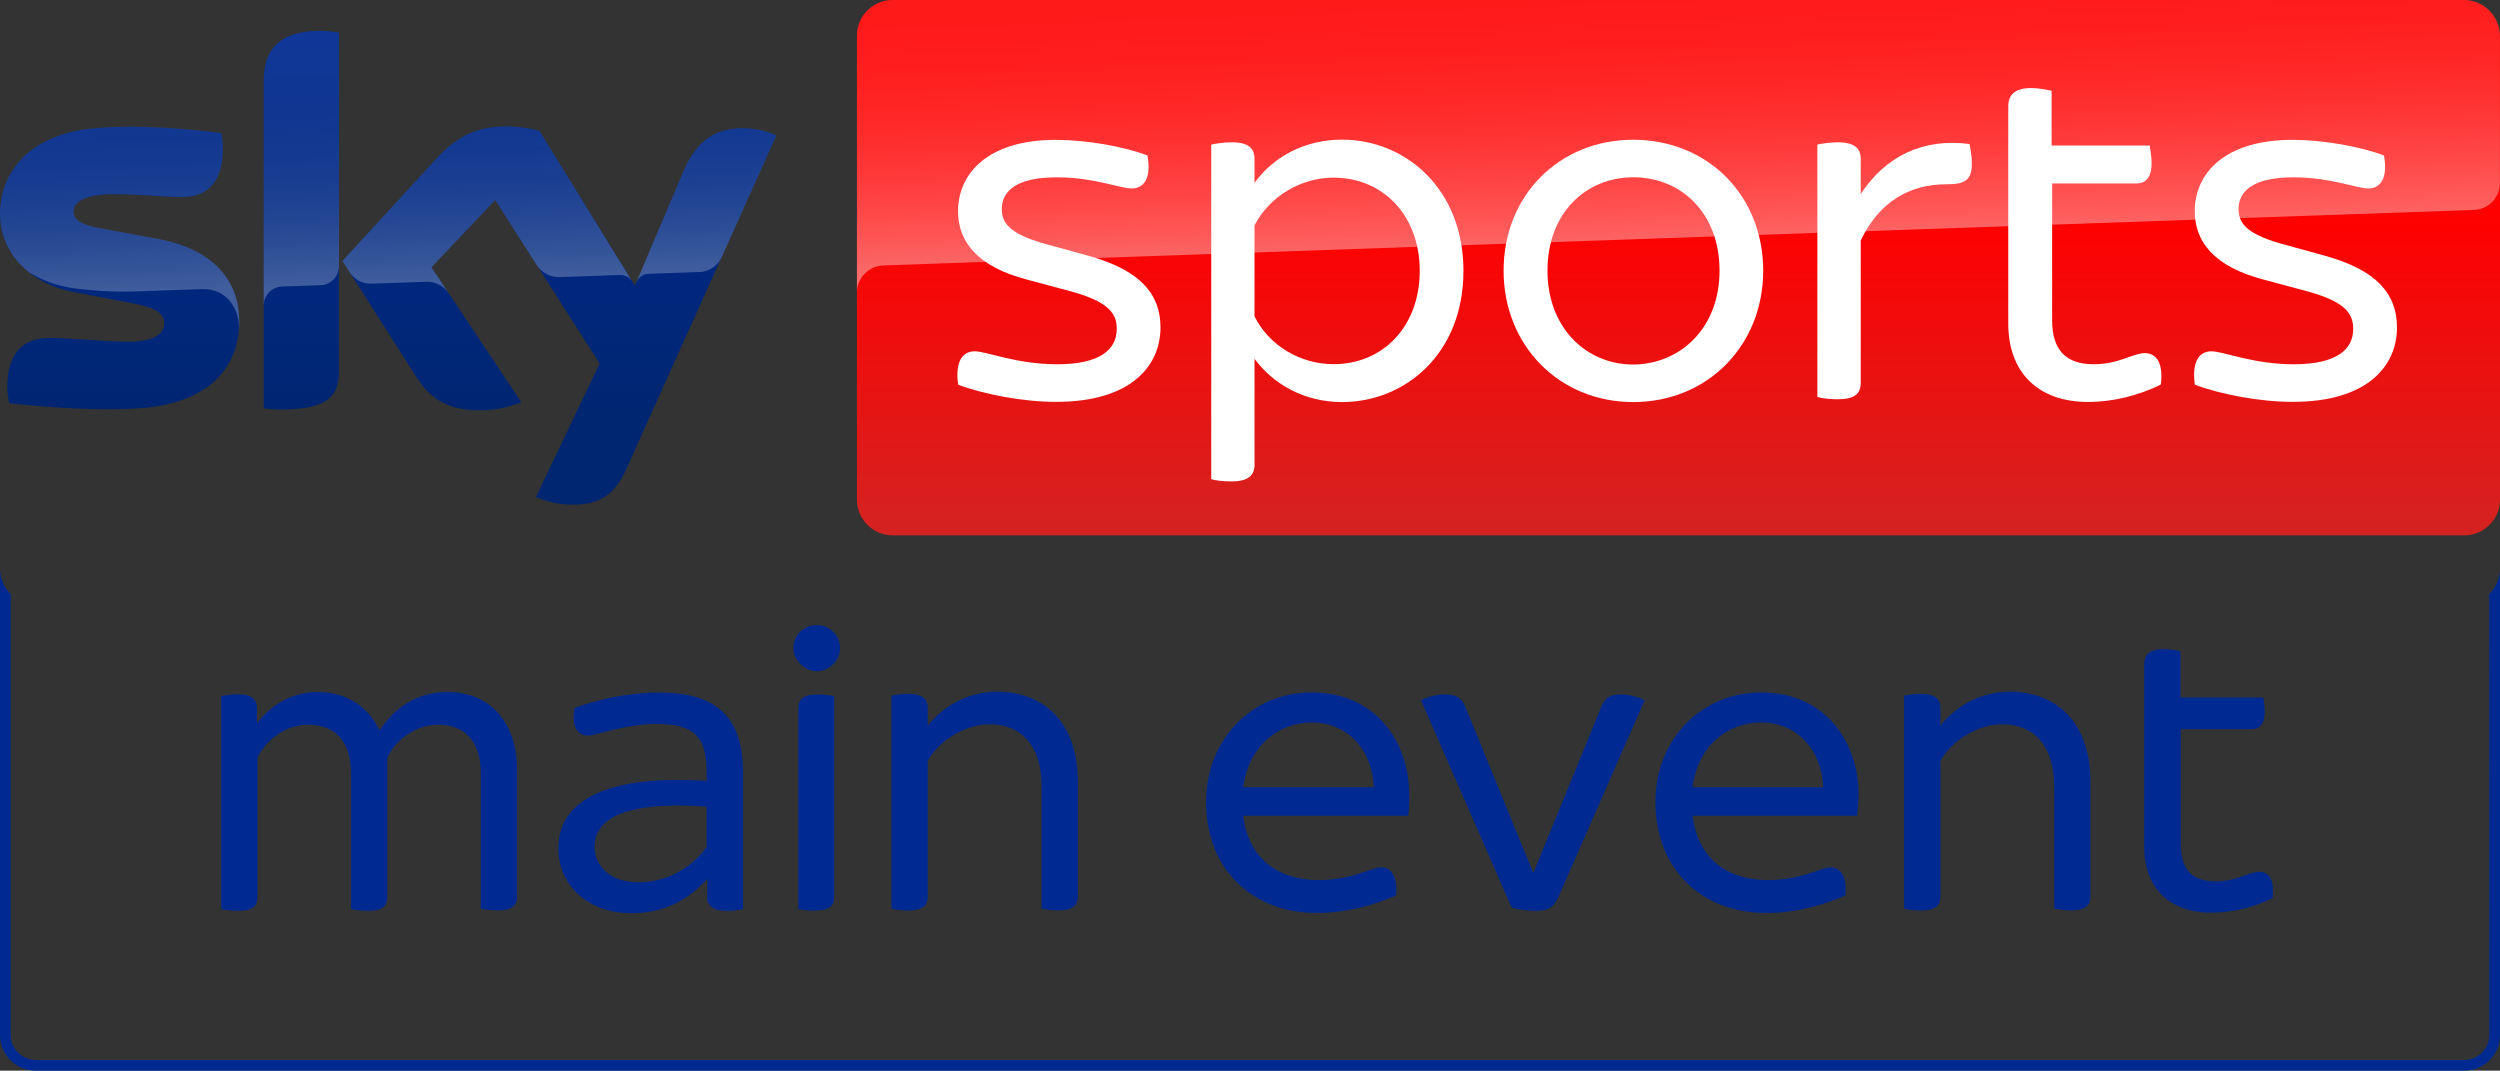<?xml version="1.0" encoding="UTF-8" standalone="no"?>
<!-- Generator: Adobe Illustrator 23.0.1, SVG Export Plug-In . SVG Version: 6.00 Build 0)  -->

<svg
   version="1.1"
   id="Livello_1"
   xml:space="preserve"
   viewBox="0 0 2334.947 999.995"
   xmlns="http://www.w3.org/2000/svg"
   xmlns:svg="http://www.w3.org/2000/svg"><rect x="0" y="0" width="2334.947" height="999.995" fill="#333333" stroke="none"/><defs
   id="defs909"><linearGradient
     id="Sky_Logo_2_-7"
     gradientUnits="userSpaceOnUse"
     x1="361.972"
     y1="275.194"
     x2="361.972"
     y2="-167.32"
     gradientTransform="matrix(1.002,0,0,-1,2.4637691e-6,304)"><stop
       offset="0"
       style="stop-color:#002A91"
       id="stop846-1" /><stop
       offset="0.8"
       style="stop-color:#002672"
       id="stop848-8" /></linearGradient><linearGradient
     id="s25_2_-4"
     gradientUnits="userSpaceOnUse"
     x1="365.502"
     y1="40.699"
     x2="359.651"
     y2="208.229"
     gradientTransform="matrix(1.002,0,0,-1,2.4637691e-6,304)"><stop
       offset="0"
       style="stop-color:#FFFFFF"
       id="stop852-9" /><stop
       offset="0.12"
       style="stop-color:#FFFFFF;stop-opacity:0.835"
       id="stop854-7" /><stop
       offset="0.269"
       style="stop-color:#FFFFFF;stop-opacity:0.658"
       id="stop856-3" /><stop
       offset="0.419"
       style="stop-color:#FFFFFF;stop-opacity:0.511"
       id="stop858-1" /><stop
       offset="0.568"
       style="stop-color:#FFFFFF;stop-opacity:0.397"
       id="stop860-0" /><stop
       offset="0.716"
       style="stop-color:#FFFFFF;stop-opacity:0.315"
       id="stop862-2" /><stop
       offset="0.86"
       style="stop-color:#FFFFFF;stop-opacity:0.266"
       id="stop864-3" /><stop
       offset="1"
       style="stop-color:#FFFFFF;stop-opacity:0.25"
       id="stop866-7" /></linearGradient><linearGradient
     id="Plinth_1_-1"
     gradientUnits="userSpaceOnUse"
     x1="1832.09"
     y1="22.231"
     x2="1832.09"
     y2="41.461"
     gradientTransform="matrix(79.788,0,0,26,-144610.85,-578)"><stop
       offset="0.4"
       style="stop-color:#FF0000"
       id="stop870-8" /><stop
       offset="1"
       style="stop-color:#D42321"
       id="stop872-9" /></linearGradient><linearGradient
     id="p40_2_-3"
     gradientUnits="userSpaceOnUse"
     x1="1568.995"
     y1="74.039"
     x2="1560.296"
     y2="323.143"
     gradientTransform="matrix(1,0,0,-1,1.453,304)"><stop
       offset="0"
       style="stop-color:#FFFFFF"
       id="stop876-7" /><stop
       offset="0.12"
       style="stop-color:#FFFFFF;stop-opacity:0.835"
       id="stop878-4" /><stop
       offset="0.269"
       style="stop-color:#FFFFFF;stop-opacity:0.658"
       id="stop880-8" /><stop
       offset="0.419"
       style="stop-color:#FFFFFF;stop-opacity:0.511"
       id="stop882-0" /><stop
       offset="0.568"
       style="stop-color:#FFFFFF;stop-opacity:0.397"
       id="stop884-4" /><stop
       offset="0.716"
       style="stop-color:#FFFFFF;stop-opacity:0.315"
       id="stop886-0" /><stop
       offset="0.86"
       style="stop-color:#FFFFFF;stop-opacity:0.266"
       id="stop888-5" /><stop
       offset="1"
       style="stop-color:#FFFFFF;stop-opacity:0.25"
       id="stop890-7" /></linearGradient></defs>
<path
   id="path108261"
   style="fill:#002a91;fill-opacity:1;stroke-width:1"
   d="M 33.318,989.99 C 20.462,989.942 10.052,979.536 10.004,966.684 V 554.885 C 3.861,548.858 0.278,540.698 2.4637691e-6,532.098 V 966.686 C -0.007,985.083 14.914,1000 33.318,999.994 H 2301.529 c 18.454,0.086 33.449,-14.862 33.418,-33.309 l -0.01,-435.607 c -0.05,8.96 -3.681,17.527 -10.084,23.797 l 0.088,411.809 c -0.012,12.866 -10.441,23.295 -23.312,23.307 z" /><path
   id="Sky_Logo_1_"
   fill="url(#Sky_Logo_2_)"
   d="m 500.543,464.2 c 10.518,4.6 21.837,7.1 33.256,7.1 26.144,0.6 40.468,-9.4 50.986,-32.8 l 140.336,-312 c -9.115,-4.1 -19.032,-6.4 -29.049,-6.7 -18.131,-0.4 -42.371,3.3 -57.697,40.1 L 592.999,266.8 503.849,122.2 c -9.817,-2.6 -19.934,-4 -30.051,-4.2 -31.553,0 -49.083,11.5 -67.313,31.3 l -86.646,94.4 69.617,109.4 c 12.922,19.9 29.85,30.1 57.397,30.1 13.723,0.2 27.346,-2.3 40.068,-7.5 l -83.941,-126 59.5,-62.9 97.564,152.7 z M 316.533,346.3 c 0,23 -9.015,36.2 -54.091,36.2 -5.409,0 -10.818,-0.4 -16.127,-1.1 V 76.2 c 0,-23.2 7.913,-47.4 53.29,-47.4 5.71,0 11.419,0.6 16.929,1.7 z m -93.057,-46.1 c 0,43 -28.147,74.2 -85.244,80.4 -41.37,4.4 -101.271,-0.8 -129.719,-4 -1.002,-4.9 -1.603,-9.9 -1.703,-15 0,-37.4 20.234,-46 39.266,-46 19.833,0 50.986,3.5 74.125,3.5 25.543,0 33.256,-8.6 33.256,-16.9 0,-10.7 -10.217,-15.2 -30.051,-19 L 69.116,272.8 C 24.041,264.2 2.4637691e-6,233 2.4637691e-6,200 2.4637691e-6,159.9 28.448,126.4 84.442,120.2 c 42.371,-4.6 93.958,0.6 122.206,4 1.002,4.7 1.503,9.5 1.503,14.4 0,37.4 -19.833,45.5 -38.865,45.5 -14.625,0 -37.363,-2.7 -63.307,-2.7 -26.344,0 -37.363,7.3 -37.363,16.1 0,9.4 10.418,13.2 26.945,16.1 l 51.787,9.6 c 53.19,9.7 76.128,40 76.128,77 z"
   style="fill:url(#Sky_Logo_2_-7)" /><path
   id="s25_1_"
   opacity="0.25"
   fill="url(#s25_2_)"
   enable-background="new    "
   d="m 725.222,126.5 -51.387,114.2 c -4.007,8.2 -12.321,13.4 -21.436,13.4 l -46.879,1.6 c -5.109,0.3 -9.616,3.7 -11.419,8.5 v -0.1 l 44.275,-104.2 c 15.426,-36.8 39.667,-40.5 57.697,-40.1 10.117,0.3 19.934,2.6 29.149,6.7 z M 590.595,263.1 503.849,122.2 c -9.817,-2.6 -19.934,-4 -30.051,-4.2 -31.553,0 -49.083,11.5 -67.313,31.3 l -86.646,94.4 6.912,10.9 c 4.508,6.8 12.321,10.7 20.535,10.3 4.107,-0.1 45.977,-1.6 49.383,-1.7 8.514,-0.7 16.728,3 21.837,9.8 v 0 l -15.526,-23.3 59.5,-62.9 39.967,62.5 v 0 c 4.908,6.2 12.521,9.7 20.434,9.5 2.104,-0.1 54.392,-1.9 56.796,-2 4.407,0.1 8.615,2.5 10.918,6.3 z M 299.605,28.9 c -45.376,0 -53.29,24.2 -53.29,47.4 v 209 c 0,-9.6 7.713,-17.4 17.329,-17.7 l 35.159,-1.2 c 9.817,0 17.83,-8 17.83,-17.8 v 0 -218 c -5.71,-1.2 -11.319,-1.8 -17.029,-1.7 z M 147.448,223.1 95.661,213.5 c -16.528,-2.9 -26.945,-6.7 -26.945,-16.1 0,-8.8 11.019,-16.1 37.363,-16.1 25.944,0 48.682,2.7 63.307,2.7 19.032,0 38.865,-8.1 38.865,-45.5 0,-4.8 -0.501,-9.7 -1.503,-14.4 -28.248,-3.5 -79.835,-8.6 -122.206,-4 C 28.448,126.3 2.4637691e-6,159.9 2.4637691e-6,199.9 0.1,221.3 10.217,241.5 27.346,254.4 c 12.621,7.8 26.845,12.9 41.57,14.8 19.232,2.6 38.565,3.6 57.898,3 6.11,-0.2 51.787,-1.8 61.804,-2.2 23.139,-0.8 35.76,18.9 34.458,38.7 0,-0.3 0,-0.5 0.1,-0.8 v -0.2 c 0.2,-2.6 0.301,-5.2 0.301,-7.8 0,-36.7 -22.939,-67 -76.028,-76.8 z"
   style="fill:url(#s25_2_-4)" /><path
   id="Plinth_2_"
   fill="url(#Plinth_1_)"
   d="M 2301.251,0 H 833.644 c -18.298,0 -33.296,15 -33.296,33.3 v 433.4 c 0,18.3 14.998,33.3 33.296,33.3 H 2301.652 c 18.297,0 33.295,-15 33.295,-33.3 V 33.3 C 2334.547,15 2319.549,0 2301.251,0 Z"
   style="fill:url(#Plinth_1_-1)" /><path
   id="p40_1_"
   opacity="0.4"
   fill="url(#p40_2_)"
   enable-background="new    "
   d="m 824.345,248 c 0,0 1.1,-0.1 3.2,-0.2 98.587,-3.5 1482.405,-51.7 1482.405,-51.7 13.898,-0.1 24.997,-11.5 24.896,-25.3 V 33.3 c 0,-18.4 -14.898,-33.3 -33.295,-33.3 H 833.644 C 815.246,0 800.348,14.9 800.348,33.3 V 274 c -0.4,-13.6 10.299,-25.3 23.997,-26 z"
   style="fill:url(#p40_2_-3)" /><path
   fill="#ffffff"
   d="m 894.901,359.317 c -2.904,-20.4 3.305,-31.2 15.422,-31.2 11.216,0 38.857,12.1 77.212,12.1 40.459,0 55.481,-14.2 55.481,-32.9 0,-13.3 -5.809,-25 -42.161,-35 l -41.761,-11.2 c -46.267,-12.1 -64.294,-35.4 -64.294,-63.8 0,-35.4 27.941,-66.7 91.333,-66.7 28.341,0 63.893,6.2 85.524,14.6 3.805,20 -2.504,30.8 -14.621,30.8 -10.816,0 -35.452,-10.4 -70.102,-10.4 -37.555,0 -51.275,12.9 -51.275,29.6 0,11.7 5.408,22.5 38.857,32.1 l 42.562,11.7 c 47.569,13.3 66.797,35.4 66.797,66.7 0,36.7 -28.341,69.6 -97.241,69.6 -30.845,0.2 -68.8,-7.3 -91.734,-16 z"
   id="path894"
   style="stroke-width:1.001" /><path
   fill="#ffffff"
   d="m 1366.839,253.017 c 0,77.1 -54.239,122.5 -113.382,122.5 -35.425,0 -64.246,-16.7 -81.759,-40.4 v 99.1 c 0,9.2 -5.404,15.4 -21.215,15.4 -7.906,0 -15.411,-0.8 -19.214,-2.1 v -312.5 c 3.803,-0.8 11.208,-2.1 19.214,-2.1 15.811,0 21.215,5.8 21.215,15.4 v 22.5 c 17.112,-23.8 46.233,-40.4 81.759,-40.4 59.143,0 113.382,45.8 113.382,122.6 z m -40.83,0 c 0,-51.7 -34.225,-87.1 -80.458,-87.1 -31.223,0 -60.444,18.3 -73.853,44.6 v 85 c 13.31,26.7 42.13,44.6 73.853,44.6 46.233,0 80.458,-35.4 80.458,-87.1 z"
   id="path896"
   style="stroke-width:1" /><path
   fill="#ffffff"
   d="m 1404.325,252.817 c 0,-70.114 51.8,-122.3 121.034,-122.3 69.735,0 121.435,52.185 121.435,122.3 0,69.714 -51.8,122.7 -121.435,122.7 -69.234,0 -121.034,-52.987 -121.034,-122.7 z m 201.69,0 c 0,-54.289 -36.27,-87.242 -80.556,-87.242 -43.885,0 -80.156,32.954 -80.156,87.242 0,53.387 36.27,87.643 80.156,87.643 44.185,-0.401 80.556,-34.256 80.556,-87.643 z"
   id="path898"
   style="stroke-width:1.002" /><path
   fill="#ffffff"
   d="m 1841.673,152.517 c 0,16.2 -6.699,19.6 -23.797,19.6 -33.796,0 -62.492,15.8 -79.99,52.5 v 132.9 c 0,10 -5.399,15.4 -21.697,15.4 -6.699,0 -14.598,-0.8 -18.797,-2.1 v -235.8 c 3.8,-0.8 11.698,-2.1 18.797,-2.1 16.198,0 21.697,5.8 21.697,15.4 v 32.9 c 22.897,-35 57.892,-52.5 101.687,-46.7 0.5,3.4 2.1,10.9 2.1,18 z"
   id="path900"
   style="stroke-width:1" /><path
   fill="#ffffff"
   d="m 2018.149,359.206 c -20.397,10.007 -44.194,16.211 -67.891,16.211 -46.694,0 -74.59,-27.519 -74.59,-73.35 V 99.329 c 0,-10.407 5.799,-17.112 21.697,-17.112 6.699,0 14.598,1.701 18.797,2.502 v 51.235 h 91.688 c 0.4,3.302 1.7,10.407 1.7,16.211 0,14.21 -5.799,19.213 -14.598,19.213 h -78.29 v 127.987 c 0,27.519 12.898,40.828 38.795,40.828 23.797,0 36.695,-10.407 47.894,-10.407 11.098,0.2 17.298,9.807 14.798,29.42 z"
   id="path902"
   style="stroke-width:1" /><path
   fill="#ffffff"
   d="m 2049.952,359.317 c -2.9,-20.4 3.3,-31.2 15.398,-31.2 11.299,0 38.795,12.1 77.09,12.1 40.395,0 55.393,-14.2 55.393,-32.9 0,-13.3 -5.799,-25 -42.094,-35 l -41.694,-11.2 c -46.194,-12.1 -64.192,-35.4 -64.192,-63.8 0,-35.4 27.896,-66.7 91.288,-66.7 28.296,0 63.692,6.2 85.389,14.6 3.8,20 -2.5,30.8 -14.598,30.8 -10.799,0 -35.395,-10.4 -69.991,-10.4 -37.495,0 -51.193,12.9 -51.193,29.6 0,11.7 5.399,22.5 38.795,32.1 l 42.494,11.7 c 47.494,13.3 66.691,35.4 66.691,66.7 0,36.7 -28.296,69.6 -97.087,69.6 -30.796,0.2 -68.791,-7.3 -91.688,-16 z"
   id="path904"
   style="stroke-width:1" /><g
   id="g7624"
   transform="matrix(1.016,0,0,1.016,-883.676,-14.866)"><path
     fill="#002a91"
     d="m 1345.067,721.619 v 117.411 c 0,8.294 -4.605,12.491 -17.92,12.491 -5.806,0 -12.113,-0.799 -15.417,-1.699 v -124.006 c 0,-28.279 -13.315,-44.966 -39.243,-44.966 -21.724,0 -39.644,14.989 -46.751,30.377 v 128.203 c 0,8.294 -4.605,12.491 -17.92,12.491 -5.806,0 -12.113,-0.799 -15.417,-1.699 v -124.406 c 0,-28.279 -13.315,-44.966 -39.243,-44.966 -21.724,0 -39.644,14.989 -46.751,30.377 v 128.203 c 0,8.294 -4.605,12.491 -17.92,12.491 -5.806,0 -12.113,-0.799 -15.417,-1.699 v -195.652 c 3.304,-0.799 9.611,-1.699 15.817,-1.699 12.514,0 17.119,4.996 17.119,13.29 v 13.39 c 12.514,-16.687 32.135,-28.778 55.861,-28.778 25.828,0 46.251,12.89 56.762,35.373 13.315,-20.385 33.837,-35.373 62.569,-35.373 41.746,0.1 63.87,31.276 63.87,70.847 z"
     id="path828"
     style="fill:#002a91" /><path
     id="Shape"
     fill="#002a91"
     d="m 1552.796,725.017 v 125.305 c -3.304,0.799 -9.21,1.699 -15.017,1.699 -12.113,0 -17.92,-4.596 -17.92,-12.491 v -17.087 c -17.519,19.985 -40.444,31.676 -69.276,31.676 -43.348,0 -67.574,-28.279 -67.574,-59.555 0,-47.065 50.456,-67.849 136.35,-62.053 v -7.095 c 0,-32.076 -9.611,-45.366 -46.751,-45.366 -15.417,0 -36.24,4.596 -47.152,7.494 -6.707,1.699 -11.212,3.297 -15.417,3.297 -9.21,0 -15.417,-8.294 -12.113,-25.381 20.022,-7.494 48.854,-14.189 76.784,-14.189 56.762,-0.4 78.086,25.381 78.086,73.744 z m -33.437,68.249 v -37.072 c -56.262,-4.197 -103.013,3.297 -103.013,37.072 0,17.087 14.216,32.475 40.044,32.475 25.929,0 48.854,-12.89 62.969,-32.475 z"
     style="fill:#002a91" /><path
     fill="#002a91"
     d="m 1599.046,610.503 c 0,-12.091 9.611,-21.184 21.223,-21.184 12.113,0 21.724,8.793 21.724,21.184 0,10.792 -9.21,21.184 -21.724,21.184 -11.212,-0.4 -21.223,-10.392 -21.223,-21.184 z m 4.605,239.819 v -184.86 c 0,-7.894 4.605,-12.491 17.92,-12.491 5.806,0 11.713,0.799 15.017,1.699 v 184.461 c 0,8.294 -4.205,12.491 -17.519,12.491 -5.806,0.3 -12.113,-0.5 -15.417,-1.299 z"
     id="path831"
     style="fill:#002a91" /><path
     fill="#002a91"
     d="m 1860.634,733.71 v 105.32 c 0,7.894 -4.605,12.491 -17.92,12.491 -5.806,0 -12.113,-0.799 -15.417,-1.699 v -111.516 c 0,-39.17 -19.221,-57.856 -47.953,-57.856 -22.525,0 -46.752,15.388 -56.763,33.775 v 124.906 c 0,7.894 -4.605,12.491 -17.92,12.491 -5.806,0 -12.113,-0.799 -15.417,-1.699 v -195.752 c 3.304,-0.799 9.611,-1.699 15.417,-1.699 13.315,0 17.92,4.996 17.92,12.491 v 16.687 c 14.216,-17.487 35.84,-31.177 64.671,-31.177 39.944,0.4 73.381,25.78 73.381,83.237 z"
     id="path833"
     style="fill:#002a91" /><path
     fill="#002a91"
     d="m 2164.338,764.487 h -151.774 c 4.602,37.871 30.415,59.155 69.234,59.155 16.708,0 29.614,-3.297 42.12,-7.494 8.804,-2.898 12.105,-4.197 15.407,-4.197 9.204,0 15.407,7.894 13.807,25.78 -17.509,7.894 -44.222,16.188 -72.535,16.188 -60.83,0 -102.15,-41.169 -102.15,-102.023 0,-58.756 43.321,-100.724 96.747,-100.724 60.43,0 90.044,46.665 90.044,94.129 0.3,5.096 -0.1,12.191 -0.9,19.186 z m -151.774,-26.18 h 120.059 c -1.201,-33.275 -22.912,-59.555 -57.529,-59.555 -29.614,0.4 -57.127,20.784 -62.531,59.555 z"
     id="path835"
     style="fill:#002a91" /><path
     fill="#002a91"
     d="m 2259.384,849.023 -83.341,-190.656 c 5.003,-2.898 14.207,-5.396 22.111,-5.396 10.005,0 15.007,2.898 18.809,11.691 l 33.816,82.837 28.314,69.148 h 0.401 l 28.314,-69.148 33.816,-82.837 c 3.803,-8.793 8.305,-11.691 18.31,-11.691 7.503,0 16.207,2.498 21.711,5.396 l -78.839,179.864 c -5.003,10.792 -9.205,13.79 -22.912,13.79 -6.002,-0.1 -13.506,-1.299 -20.51,-2.998 z"
     id="path837"
     style="fill:#002a91" /><path
     fill="#002a91"
     d="m 2577.039,764.487 h -151.374 c 4.602,37.871 30.415,59.155 69.234,59.155 16.708,0 29.615,-3.297 42.12,-7.494 8.804,-2.898 12.106,-4.197 15.407,-4.197 9.205,0 15.408,7.894 13.807,25.78 -17.508,7.894 -44.222,16.188 -72.535,16.188 -60.83,0 -102.15,-41.169 -102.15,-102.023 0,-58.756 43.321,-100.724 96.748,-100.724 60.429,0 90.044,46.665 90.044,94.129 -0.1,5.096 -0.501,12.191 -1.301,19.186 z m -151.374,-26.18 h 120.058 c -1.201,-33.275 -22.911,-59.555 -57.528,-59.555 -30.015,0.4 -57.528,20.784 -62.53,59.555 z"
     id="path839"
     style="fill:#002a91" /><path
     fill="#002a91"
     d="m 2791.445,733.71 v 105.32 c 0,7.894 -4.603,12.491 -17.909,12.491 -5.803,0 -12.106,-0.799 -15.407,-1.699 v -111.516 c 0,-39.17 -19.21,-57.856 -47.924,-57.856 -22.511,0 -46.723,15.388 -56.728,33.775 v 124.906 c 0,7.894 -4.602,12.491 -17.908,12.491 -5.803,0 -12.106,-0.799 -15.408,-1.699 v -195.752 c 3.302,-0.799 9.605,-1.699 15.408,-1.699 13.306,0 17.908,4.996 17.908,12.491 v 16.687 c 14.207,-17.487 35.818,-31.177 64.632,-31.177 40.02,0.4 73.336,25.78 73.336,83.237 z"
     id="path841"
     style="fill:#002a91" /><path
     fill="#002a91"
     d="m 2958.826,840.33 c -17.109,8.294 -36.718,13.29 -56.228,13.29 -38.819,0 -61.73,-22.883 -61.73,-60.754 v -167.374 c 0,-8.793 5.002,-14.189 17.909,-14.189 5.803,0 12.105,1.199 15.407,2.098 v 42.468 h 76.237 c 0.401,2.898 1.201,8.793 1.201,13.29 0,11.691 -5.003,15.788 -12.106,15.788 h -65.031 v 106.12 c 0,22.883 10.405,33.775 32.116,33.775 19.61,0 30.415,-8.793 40.019,-8.793 9.305,0.1 14.307,7.994 12.206,24.282 z"
     id="path843"
     style="fill:#002a91" /></g></svg>
